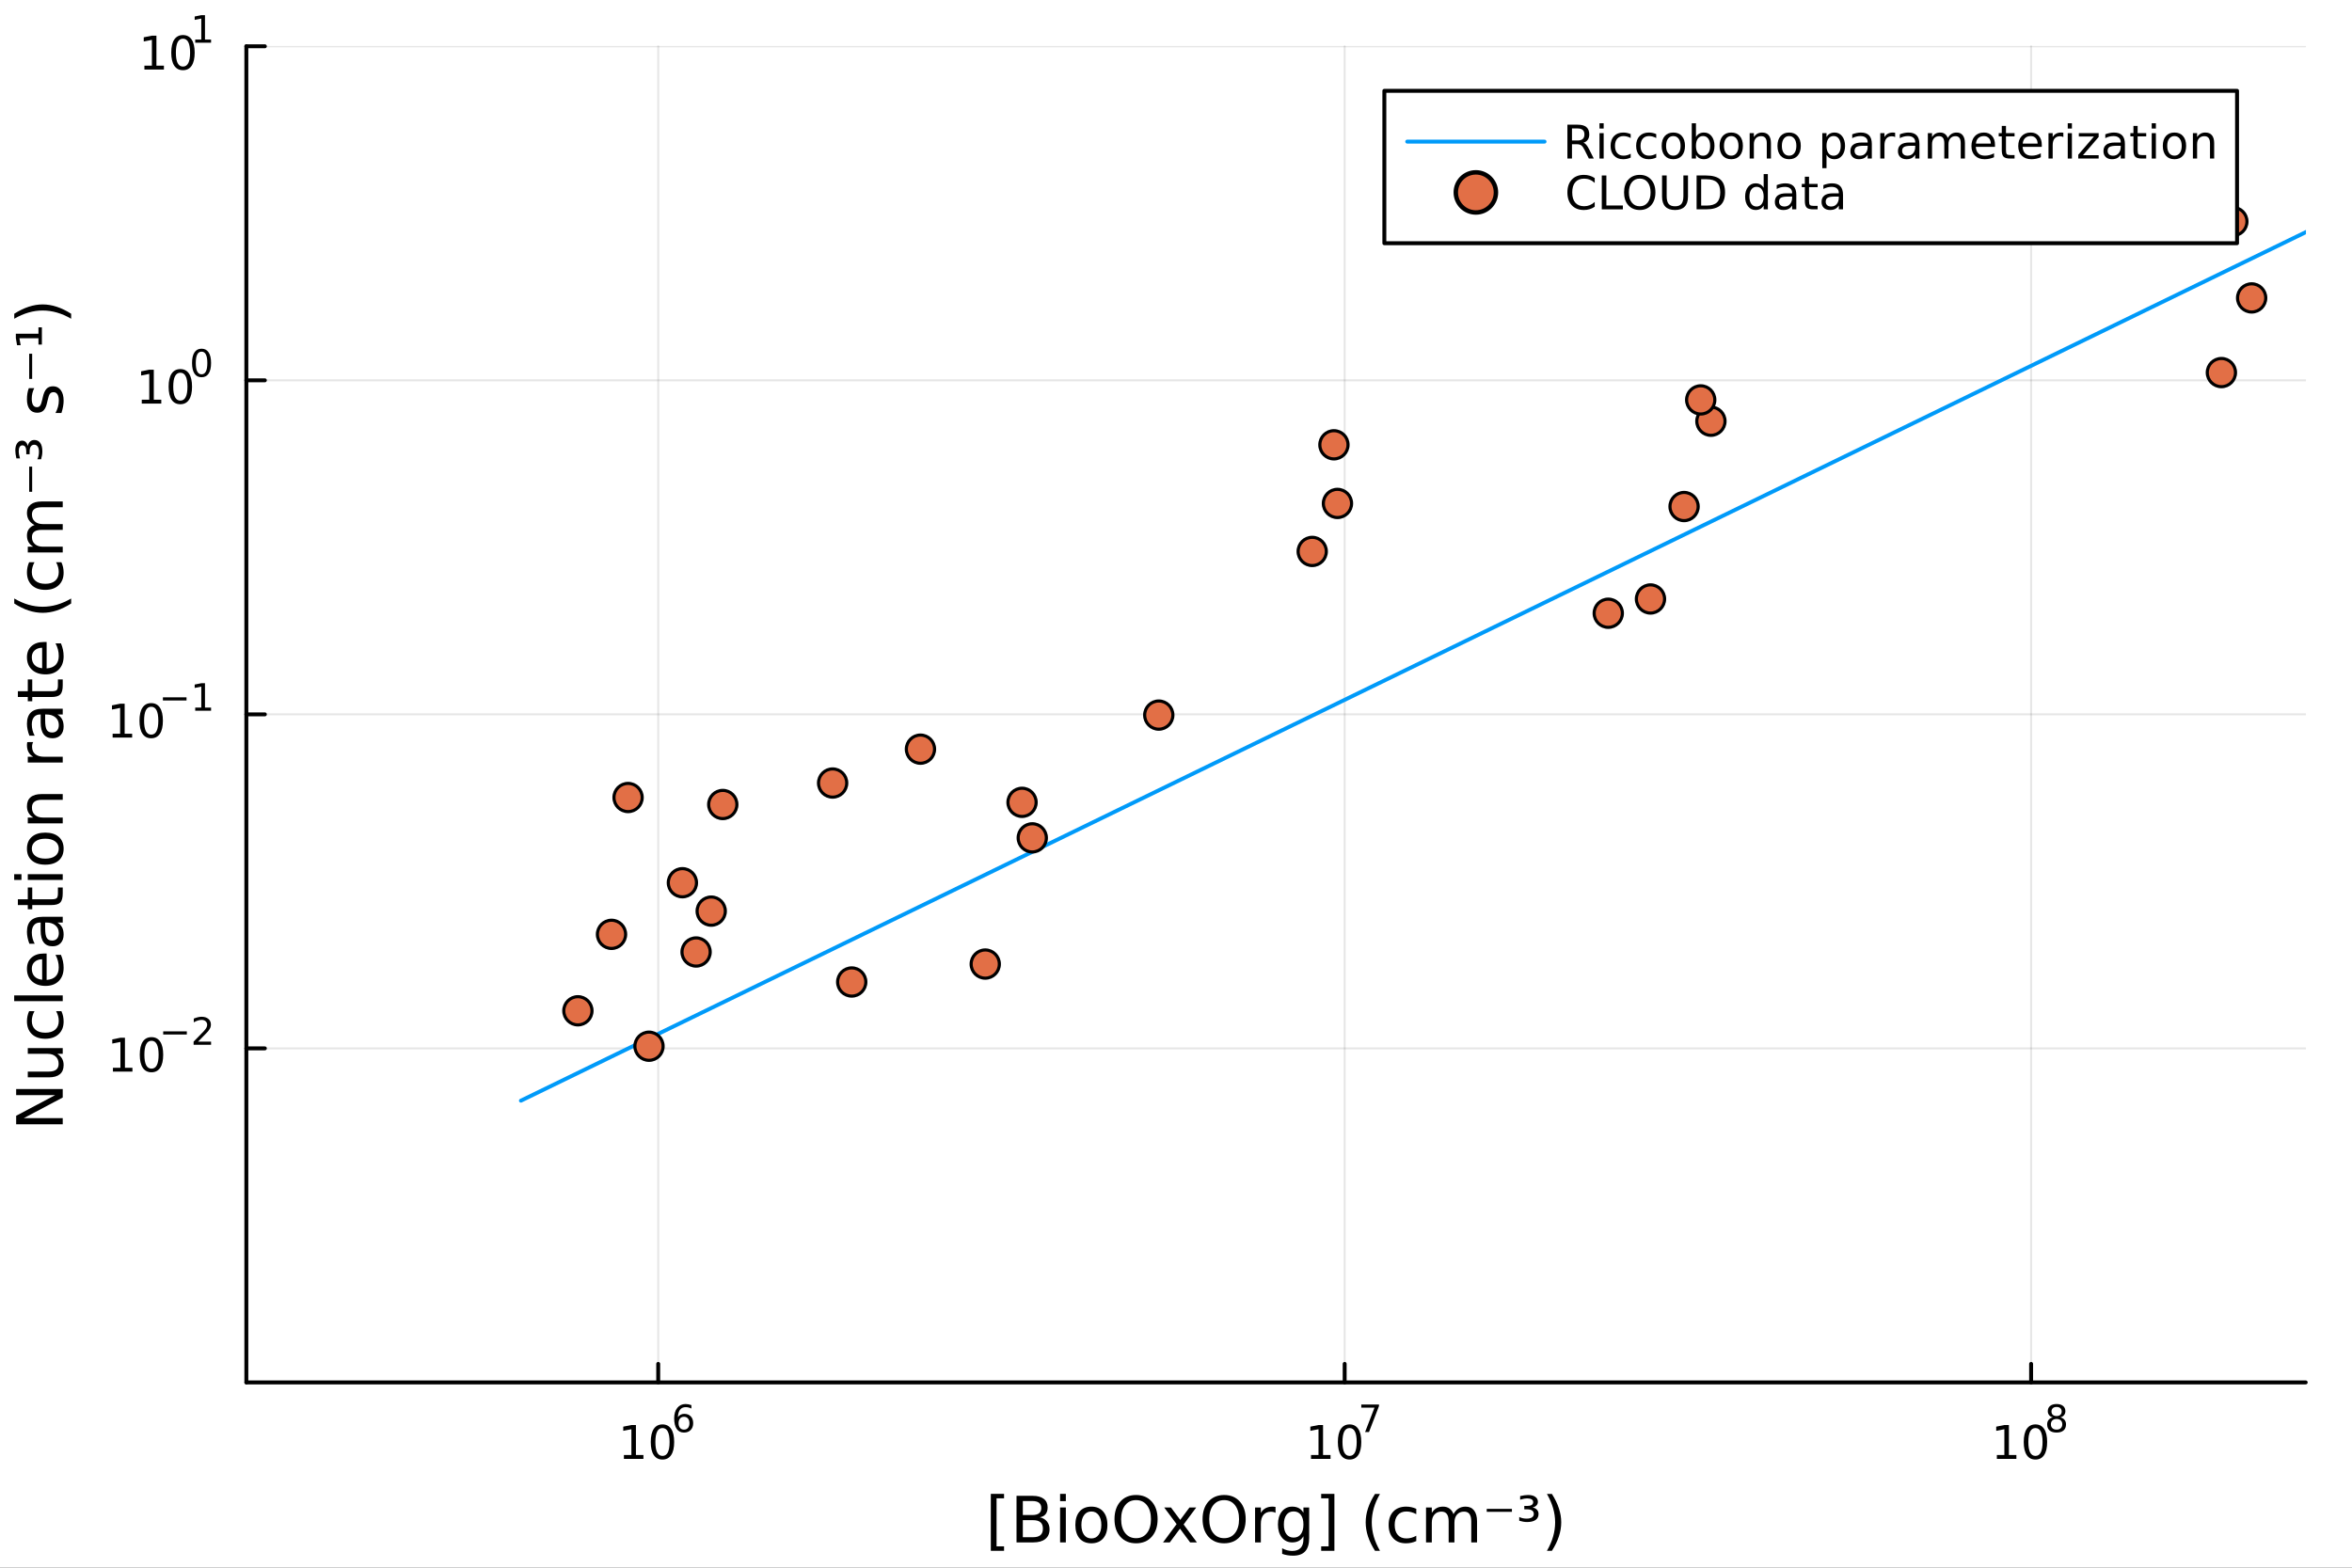 <?xml version="1.0" encoding="utf-8"?>
<svg xmlns="http://www.w3.org/2000/svg" xmlns:xlink="http://www.w3.org/1999/xlink" width="600" height="400" viewBox="0 0 2400 1600">
<rect x="0" y="0" width="2400" height="1600" fill="#333333" stroke="none"/>
<defs>
  <clipPath id="clip740">
    <rect x="0" y="0" width="2400" height="1600"/>
  </clipPath>
</defs>
<path clip-path="url(#clip740)" d="M0 1600 L2400 1600 L2400 0 L0 0  Z" fill="#ffffff" fill-rule="evenodd" fill-opacity="1"/>
<defs>
  <clipPath id="clip741">
    <rect x="480" y="0" width="1681" height="1600"/>
  </clipPath>
</defs>
<path clip-path="url(#clip740)" d="M251.372 1410.9 L2352.76 1410.9 L2352.76 47.244 L251.372 47.244  Z" fill="#ffffff" fill-rule="evenodd" fill-opacity="1"/>
<defs>
  <clipPath id="clip742">
    <rect x="251" y="47" width="2102" height="1365"/>
  </clipPath>
</defs>
<polyline clip-path="url(#clip742)" style="stroke:#000000; stroke-linecap:round; stroke-linejoin:round; stroke-width:2; stroke-opacity:0.1; fill:none" points="671.649,1410.9 671.649,47.244 "/>
<polyline clip-path="url(#clip742)" style="stroke:#000000; stroke-linecap:round; stroke-linejoin:round; stroke-width:2; stroke-opacity:0.1; fill:none" points="1372.11,1410.9 1372.11,47.244 "/>
<polyline clip-path="url(#clip742)" style="stroke:#000000; stroke-linecap:round; stroke-linejoin:round; stroke-width:2; stroke-opacity:0.1; fill:none" points="2072.57,1410.9 2072.57,47.244 "/>
<polyline clip-path="url(#clip742)" style="stroke:#000000; stroke-linecap:round; stroke-linejoin:round; stroke-width:2; stroke-opacity:0.1; fill:none" points="251.372,1069.98 2352.76,1069.98 "/>
<polyline clip-path="url(#clip742)" style="stroke:#000000; stroke-linecap:round; stroke-linejoin:round; stroke-width:2; stroke-opacity:0.1; fill:none" points="251.372,729.07 2352.76,729.07 "/>
<polyline clip-path="url(#clip742)" style="stroke:#000000; stroke-linecap:round; stroke-linejoin:round; stroke-width:2; stroke-opacity:0.1; fill:none" points="251.372,388.157 2352.76,388.157 "/>
<polyline clip-path="url(#clip742)" style="stroke:#000000; stroke-linecap:round; stroke-linejoin:round; stroke-width:2; stroke-opacity:0.1; fill:none" points="251.372,47.244 2352.76,47.244 "/>
<polyline clip-path="url(#clip740)" style="stroke:#000000; stroke-linecap:round; stroke-linejoin:round; stroke-width:4; stroke-opacity:1; fill:none" points="251.372,1410.9 2352.76,1410.9 "/>
<polyline clip-path="url(#clip740)" style="stroke:#000000; stroke-linecap:round; stroke-linejoin:round; stroke-width:4; stroke-opacity:1; fill:none" points="671.649,1410.9 671.649,1392 "/>
<polyline clip-path="url(#clip740)" style="stroke:#000000; stroke-linecap:round; stroke-linejoin:round; stroke-width:4; stroke-opacity:1; fill:none" points="1372.11,1410.9 1372.11,1392 "/>
<polyline clip-path="url(#clip740)" style="stroke:#000000; stroke-linecap:round; stroke-linejoin:round; stroke-width:4; stroke-opacity:1; fill:none" points="2072.57,1410.9 2072.57,1392 "/>
<path clip-path="url(#clip740)" d="M636.641 1485.02 L644.28 1485.02 L644.28 1458.66 L635.97 1460.32 L635.97 1456.06 L644.234 1454.4 L648.91 1454.4 L648.91 1485.02 L656.548 1485.02 L656.548 1488.96 L636.641 1488.96 L636.641 1485.02 Z" fill="#000000" fill-rule="nonzero" fill-opacity="1" /><path clip-path="url(#clip740)" d="M675.993 1457.48 Q672.382 1457.48 670.553 1461.04 Q668.747 1464.58 668.747 1471.71 Q668.747 1478.82 670.553 1482.38 Q672.382 1485.92 675.993 1485.92 Q679.627 1485.92 681.433 1482.38 Q683.261 1478.82 683.261 1471.71 Q683.261 1464.58 681.433 1461.04 Q679.627 1457.48 675.993 1457.48 M675.993 1453.77 Q681.803 1453.77 684.858 1458.38 Q687.937 1462.96 687.937 1471.71 Q687.937 1480.44 684.858 1485.04 Q681.803 1489.63 675.993 1489.63 Q670.183 1489.63 667.104 1485.04 Q664.048 1480.44 664.048 1471.71 Q664.048 1462.96 667.104 1458.38 Q670.183 1453.77 675.993 1453.77 Z" fill="#000000" fill-rule="nonzero" fill-opacity="1" /><path clip-path="url(#clip740)" d="M697.962 1445.99 Q695.404 1445.99 693.899 1447.74 Q692.413 1449.49 692.413 1452.54 Q692.413 1455.57 693.899 1457.33 Q695.404 1459.08 697.962 1459.08 Q700.52 1459.08 702.005 1457.33 Q703.51 1455.57 703.51 1452.54 Q703.51 1449.49 702.005 1447.74 Q700.52 1445.99 697.962 1445.99 M705.504 1434.09 L705.504 1437.55 Q704.074 1436.87 702.607 1436.51 Q701.159 1436.16 699.73 1436.16 Q695.968 1436.16 693.974 1438.69 Q692 1441.23 691.718 1446.37 Q692.827 1444.73 694.501 1443.87 Q696.175 1442.98 698.187 1442.98 Q702.419 1442.98 704.864 1445.56 Q707.328 1448.12 707.328 1452.54 Q707.328 1456.86 704.77 1459.48 Q702.212 1462.09 697.962 1462.09 Q693.091 1462.09 690.514 1458.37 Q687.937 1454.62 687.937 1447.53 Q687.937 1440.88 691.097 1436.93 Q694.257 1432.96 699.579 1432.96 Q701.009 1432.96 702.457 1433.24 Q703.924 1433.52 705.504 1434.09 Z" fill="#000000" fill-rule="nonzero" fill-opacity="1" /><path clip-path="url(#clip740)" d="M1337.77 1485.02 L1345.41 1485.02 L1345.41 1458.66 L1337.1 1460.32 L1337.1 1456.06 L1345.36 1454.4 L1350.04 1454.4 L1350.04 1485.02 L1357.68 1485.02 L1357.68 1488.96 L1337.77 1488.96 L1337.77 1485.02 Z" fill="#000000" fill-rule="nonzero" fill-opacity="1" /><path clip-path="url(#clip740)" d="M1377.12 1457.48 Q1373.51 1457.48 1371.68 1461.04 Q1369.88 1464.58 1369.88 1471.71 Q1369.88 1478.82 1371.68 1482.38 Q1373.51 1485.92 1377.12 1485.92 Q1380.76 1485.92 1382.56 1482.38 Q1384.39 1478.82 1384.39 1471.71 Q1384.39 1464.58 1382.56 1461.04 Q1380.76 1457.48 1377.12 1457.48 M1377.12 1453.77 Q1382.93 1453.77 1385.99 1458.38 Q1389.07 1462.96 1389.07 1471.71 Q1389.07 1480.44 1385.99 1485.04 Q1382.93 1489.63 1377.12 1489.63 Q1371.31 1489.63 1368.23 1485.04 Q1365.18 1480.44 1365.18 1471.71 Q1365.18 1462.96 1368.23 1458.38 Q1371.31 1453.77 1377.12 1453.77 Z" fill="#000000" fill-rule="nonzero" fill-opacity="1" /><path clip-path="url(#clip740)" d="M1389.07 1433.47 L1407.12 1433.47 L1407.12 1435.08 L1396.93 1461.55 L1392.96 1461.55 L1402.55 1436.66 L1389.07 1436.66 L1389.07 1433.47 Z" fill="#000000" fill-rule="nonzero" fill-opacity="1" /><path clip-path="url(#clip740)" d="M2037.63 1485.02 L2045.27 1485.02 L2045.27 1458.66 L2036.96 1460.32 L2036.96 1456.06 L2045.22 1454.4 L2049.9 1454.4 L2049.9 1485.02 L2057.54 1485.02 L2057.54 1488.96 L2037.63 1488.96 L2037.63 1485.02 Z" fill="#000000" fill-rule="nonzero" fill-opacity="1" /><path clip-path="url(#clip740)" d="M2076.98 1457.48 Q2073.37 1457.48 2071.54 1461.04 Q2069.74 1464.58 2069.74 1471.71 Q2069.74 1478.82 2071.54 1482.38 Q2073.37 1485.92 2076.98 1485.92 Q2080.62 1485.92 2082.42 1482.38 Q2084.25 1478.82 2084.25 1471.71 Q2084.25 1464.58 2082.42 1461.04 Q2080.62 1457.48 2076.98 1457.48 M2076.98 1453.77 Q2082.79 1453.77 2085.85 1458.38 Q2088.93 1462.96 2088.93 1471.71 Q2088.93 1480.44 2085.85 1485.04 Q2082.79 1489.63 2076.98 1489.63 Q2071.17 1489.63 2068.09 1485.04 Q2065.04 1480.44 2065.04 1471.71 Q2065.04 1462.96 2068.09 1458.38 Q2071.17 1453.77 2076.98 1453.77 Z" fill="#000000" fill-rule="nonzero" fill-opacity="1" /><path clip-path="url(#clip740)" d="M2098.56 1448.21 Q2095.85 1448.21 2094.29 1449.66 Q2092.74 1451.11 2092.74 1453.65 Q2092.74 1456.19 2094.29 1457.63 Q2095.85 1459.08 2098.56 1459.08 Q2101.26 1459.08 2102.82 1457.63 Q2104.39 1456.17 2104.39 1453.65 Q2104.39 1451.11 2102.82 1449.66 Q2101.28 1448.21 2098.56 1448.21 M2094.76 1446.59 Q2092.31 1445.99 2090.94 1444.32 Q2089.58 1442.64 2089.58 1440.24 Q2089.58 1436.87 2091.97 1434.91 Q2094.38 1432.96 2098.56 1432.96 Q2102.75 1432.96 2105.14 1434.91 Q2107.53 1436.87 2107.53 1440.24 Q2107.53 1442.64 2106.15 1444.32 Q2104.8 1445.99 2102.37 1446.59 Q2105.12 1447.23 2106.64 1449.1 Q2108.18 1450.96 2108.18 1453.65 Q2108.18 1457.73 2105.68 1459.91 Q2103.2 1462.09 2098.56 1462.09 Q2093.91 1462.09 2091.41 1459.91 Q2088.93 1457.73 2088.93 1453.65 Q2088.93 1450.96 2090.47 1449.1 Q2092.01 1447.23 2094.76 1446.59 M2093.36 1440.59 Q2093.36 1442.78 2094.72 1444 Q2096.09 1445.22 2098.56 1445.22 Q2101 1445.22 2102.37 1444 Q2103.76 1442.78 2103.76 1440.59 Q2103.76 1438.41 2102.37 1437.19 Q2101 1435.97 2098.56 1435.97 Q2096.09 1435.97 2094.72 1437.19 Q2093.36 1438.41 2093.36 1440.59 Z" fill="#000000" fill-rule="nonzero" fill-opacity="1" /><path clip-path="url(#clip740)" d="M1011.04 1524.66 L1024.54 1524.66 L1024.54 1529.21 L1016.9 1529.21 L1016.9 1578.23 L1024.54 1578.23 L1024.54 1582.78 L1011.04 1582.78 L1011.04 1524.66 Z" fill="#000000" fill-rule="nonzero" fill-opacity="1" /><path clip-path="url(#clip740)" d="M1043.7 1551.49 L1043.7 1568.9 L1054.01 1568.9 Q1059.2 1568.9 1061.68 1566.77 Q1064.19 1564.61 1064.19 1560.18 Q1064.19 1555.72 1061.68 1553.62 Q1059.2 1551.49 1054.01 1551.49 L1043.7 1551.49 M1043.7 1531.95 L1043.7 1546.27 L1053.21 1546.27 Q1057.92 1546.27 1060.21 1544.52 Q1062.54 1542.74 1062.54 1539.11 Q1062.54 1535.51 1060.21 1533.73 Q1057.92 1531.95 1053.21 1531.95 L1043.7 1531.95 M1037.27 1526.67 L1053.69 1526.67 Q1061.04 1526.67 1065.02 1529.72 Q1069 1532.78 1069 1538.41 Q1069 1542.77 1066.96 1545.35 Q1064.93 1547.93 1060.98 1548.56 Q1065.72 1549.58 1068.33 1552.83 Q1070.97 1556.04 1070.97 1560.88 Q1070.97 1567.25 1066.64 1570.72 Q1062.32 1574.19 1054.33 1574.19 L1037.27 1574.19 L1037.27 1526.67 Z" fill="#000000" fill-rule="nonzero" fill-opacity="1" /><path clip-path="url(#clip740)" d="M1081.73 1538.54 L1087.59 1538.54 L1087.59 1574.19 L1081.73 1574.19 L1081.73 1538.54 M1081.73 1524.66 L1087.59 1524.66 L1087.59 1532.08 L1081.73 1532.08 L1081.73 1524.66 Z" fill="#000000" fill-rule="nonzero" fill-opacity="1" /><path clip-path="url(#clip740)" d="M1113.66 1542.64 Q1108.94 1542.64 1106.21 1546.34 Q1103.47 1550 1103.47 1556.39 Q1103.47 1562.79 1106.18 1566.48 Q1108.91 1570.14 1113.66 1570.14 Q1118.33 1570.14 1121.07 1566.45 Q1123.81 1562.76 1123.81 1556.39 Q1123.81 1550.06 1121.07 1546.37 Q1118.33 1542.64 1113.66 1542.64 M1113.66 1537.68 Q1121.29 1537.68 1125.65 1542.64 Q1130.01 1547.61 1130.01 1556.39 Q1130.01 1565.15 1125.65 1570.14 Q1121.29 1575.11 1113.66 1575.11 Q1105.98 1575.11 1101.62 1570.14 Q1097.3 1565.15 1097.3 1556.39 Q1097.3 1547.61 1101.62 1542.64 Q1105.98 1537.68 1113.66 1537.68 Z" fill="#000000" fill-rule="nonzero" fill-opacity="1" /><path clip-path="url(#clip740)" d="M1159.27 1531.03 Q1152.26 1531.03 1148.13 1536.25 Q1144.02 1541.47 1144.02 1550.47 Q1144.02 1559.45 1148.13 1564.67 Q1152.26 1569.89 1159.27 1569.89 Q1166.27 1569.89 1170.34 1564.67 Q1174.45 1559.45 1174.45 1550.47 Q1174.45 1541.47 1170.34 1536.25 Q1166.27 1531.03 1159.27 1531.03 M1159.27 1525.81 Q1169.26 1525.81 1175.24 1532.52 Q1181.23 1539.21 1181.23 1550.47 Q1181.23 1561.71 1175.24 1568.42 Q1169.26 1575.11 1159.27 1575.11 Q1149.24 1575.11 1143.22 1568.42 Q1137.24 1561.74 1137.24 1550.47 Q1137.24 1539.21 1143.22 1532.52 Q1149.24 1525.81 1159.27 1525.81 Z" fill="#000000" fill-rule="nonzero" fill-opacity="1" /><path clip-path="url(#clip740)" d="M1220.66 1538.54 L1207.77 1555.88 L1221.33 1574.19 L1214.42 1574.19 L1204.05 1560.18 L1193.67 1574.19 L1186.77 1574.19 L1200.61 1555.53 L1187.94 1538.54 L1194.85 1538.54 L1204.3 1551.24 L1213.76 1538.54 L1220.66 1538.54 Z" fill="#000000" fill-rule="nonzero" fill-opacity="1" /><path clip-path="url(#clip740)" d="M1249.15 1531.03 Q1242.15 1531.03 1238.01 1536.25 Q1233.9 1541.47 1233.9 1550.47 Q1233.9 1559.45 1238.01 1564.67 Q1242.15 1569.89 1249.15 1569.89 Q1256.15 1569.89 1260.23 1564.67 Q1264.33 1559.45 1264.33 1550.47 Q1264.33 1541.47 1260.23 1536.25 Q1256.15 1531.03 1249.15 1531.03 M1249.15 1525.81 Q1259.14 1525.81 1265.13 1532.52 Q1271.11 1539.21 1271.11 1550.47 Q1271.11 1561.71 1265.13 1568.42 Q1259.14 1575.11 1249.15 1575.11 Q1239.12 1575.11 1233.11 1568.42 Q1227.12 1561.74 1227.12 1550.47 Q1227.12 1539.21 1233.11 1532.52 Q1239.12 1525.81 1249.15 1525.81 Z" fill="#000000" fill-rule="nonzero" fill-opacity="1" /><path clip-path="url(#clip740)" d="M1301.57 1544.01 Q1300.58 1543.44 1299.41 1543.18 Q1298.26 1542.9 1296.86 1542.9 Q1291.89 1542.9 1289.22 1546.14 Q1286.58 1549.36 1286.58 1555.41 L1286.58 1574.19 L1280.69 1574.19 L1280.69 1538.54 L1286.58 1538.54 L1286.58 1544.08 Q1288.43 1540.83 1291.39 1539.27 Q1294.35 1537.68 1298.58 1537.68 Q1299.18 1537.68 1299.92 1537.77 Q1300.65 1537.84 1301.54 1538 L1301.57 1544.01 Z" fill="#000000" fill-rule="nonzero" fill-opacity="1" /><path clip-path="url(#clip740)" d="M1330.03 1555.95 Q1330.03 1549.58 1327.38 1546.08 Q1324.77 1542.58 1320.03 1542.58 Q1315.32 1542.58 1312.68 1546.08 Q1310.07 1549.58 1310.07 1555.95 Q1310.07 1562.28 1312.68 1565.78 Q1315.32 1569.28 1320.03 1569.28 Q1324.77 1569.28 1327.38 1565.78 Q1330.03 1562.28 1330.03 1555.95 M1335.88 1569.76 Q1335.88 1578.86 1331.84 1583.29 Q1327.8 1587.74 1319.46 1587.74 Q1316.37 1587.74 1313.63 1587.27 Q1310.9 1586.82 1308.32 1585.87 L1308.32 1580.17 Q1310.9 1581.57 1313.41 1582.24 Q1315.93 1582.91 1318.54 1582.91 Q1324.3 1582.91 1327.16 1579.88 Q1330.03 1576.89 1330.03 1570.81 L1330.03 1567.92 Q1328.21 1571.07 1325.38 1572.63 Q1322.55 1574.19 1318.6 1574.19 Q1312.04 1574.19 1308.03 1569.19 Q1304.02 1564.19 1304.02 1555.95 Q1304.02 1547.67 1308.03 1542.68 Q1312.04 1537.68 1318.6 1537.68 Q1322.55 1537.68 1325.38 1539.24 Q1328.21 1540.8 1330.03 1543.95 L1330.03 1538.54 L1335.88 1538.54 L1335.88 1569.76 Z" fill="#000000" fill-rule="nonzero" fill-opacity="1" /><path clip-path="url(#clip740)" d="M1361.63 1524.66 L1361.63 1582.78 L1348.14 1582.78 L1348.14 1578.23 L1355.74 1578.23 L1355.74 1529.21 L1348.14 1529.21 L1348.14 1524.66 L1361.63 1524.66 Z" fill="#000000" fill-rule="nonzero" fill-opacity="1" /><path clip-path="url(#clip740)" d="M1408.16 1524.72 Q1403.9 1532.04 1401.83 1539.21 Q1399.76 1546.37 1399.76 1553.72 Q1399.76 1561.07 1401.83 1568.3 Q1403.93 1575.49 1408.16 1582.78 L1403.07 1582.78 Q1398.3 1575.3 1395.91 1568.07 Q1393.56 1560.85 1393.56 1553.72 Q1393.56 1546.62 1395.91 1539.43 Q1398.27 1532.24 1403.07 1524.72 L1408.16 1524.72 Z" fill="#000000" fill-rule="nonzero" fill-opacity="1" /><path clip-path="url(#clip740)" d="M1445.18 1539.91 L1445.18 1545.38 Q1442.7 1544.01 1440.18 1543.34 Q1437.7 1542.64 1435.16 1542.64 Q1429.46 1542.64 1426.31 1546.27 Q1423.16 1549.87 1423.16 1556.39 Q1423.16 1562.92 1426.31 1566.55 Q1429.46 1570.14 1435.16 1570.14 Q1437.7 1570.14 1440.18 1569.47 Q1442.7 1568.77 1445.18 1567.41 L1445.18 1572.82 Q1442.73 1573.96 1440.09 1574.54 Q1437.48 1575.11 1434.52 1575.11 Q1426.47 1575.11 1421.72 1570.05 Q1416.98 1564.99 1416.98 1556.39 Q1416.98 1547.67 1421.76 1542.68 Q1426.56 1537.68 1434.9 1537.68 Q1437.61 1537.68 1440.18 1538.25 Q1442.76 1538.79 1445.18 1539.91 Z" fill="#000000" fill-rule="nonzero" fill-opacity="1" /><path clip-path="url(#clip740)" d="M1483.12 1545.38 Q1485.32 1541.43 1488.37 1539.56 Q1491.43 1537.68 1495.57 1537.68 Q1501.14 1537.68 1504.16 1541.59 Q1507.18 1545.48 1507.18 1552.67 L1507.18 1574.19 L1501.29 1574.19 L1501.29 1552.86 Q1501.29 1547.74 1499.48 1545.25 Q1497.67 1542.77 1493.94 1542.77 Q1489.39 1542.77 1486.75 1545.79 Q1484.11 1548.82 1484.11 1554.04 L1484.11 1574.19 L1478.22 1574.19 L1478.22 1552.86 Q1478.22 1547.7 1476.4 1545.25 Q1474.59 1542.77 1470.8 1542.77 Q1466.32 1542.77 1463.67 1545.83 Q1461.03 1548.85 1461.03 1554.04 L1461.03 1574.19 L1455.14 1574.19 L1455.14 1538.54 L1461.03 1538.54 L1461.03 1544.08 Q1463.04 1540.8 1465.84 1539.24 Q1468.64 1537.68 1472.49 1537.68 Q1476.37 1537.68 1479.08 1539.65 Q1481.82 1541.62 1483.12 1545.38 Z" fill="#000000" fill-rule="nonzero" fill-opacity="1" /><path clip-path="url(#clip740)" d="M1517.08 1539.97 L1542.77 1539.97 L1542.77 1542.99 L1517.08 1542.99 L1517.08 1539.97 Z" fill="#000000" fill-rule="nonzero" fill-opacity="1" /><path clip-path="url(#clip740)" d="M1563.81 1538.54 Q1566.73 1539.11 1568.33 1540.86 Q1569.95 1542.58 1569.95 1545.19 Q1569.95 1549.14 1566.93 1551.27 Q1563.9 1553.4 1558.27 1553.4 Q1556.45 1553.4 1554.45 1553.08 Q1552.48 1552.73 1550.25 1552.1 L1550.25 1548.25 Q1551.9 1549.1 1553.78 1549.52 Q1555.69 1549.93 1557.82 1549.93 Q1561.29 1549.93 1563.2 1548.69 Q1565.11 1547.42 1565.11 1545.19 Q1565.11 1542.83 1563.33 1541.62 Q1561.58 1540.42 1558.14 1540.42 L1555.4 1540.42 L1555.4 1536.98 L1558.4 1536.98 Q1561.39 1536.98 1562.91 1535.99 Q1564.47 1534.97 1564.47 1533.06 Q1564.47 1531.22 1562.88 1530.26 Q1561.29 1529.28 1558.27 1529.28 Q1556.99 1529.28 1555.37 1529.56 Q1553.75 1529.85 1551.17 1530.58 L1551.17 1526.92 Q1553.49 1526.38 1555.53 1526.09 Q1557.57 1525.81 1559.32 1525.81 Q1563.9 1525.81 1566.58 1527.68 Q1569.28 1529.56 1569.28 1532.71 Q1569.28 1534.91 1567.85 1536.44 Q1566.42 1537.96 1563.81 1538.54 Z" fill="#000000" fill-rule="nonzero" fill-opacity="1" /><path clip-path="url(#clip740)" d="M1578.48 1524.72 L1583.57 1524.72 Q1588.35 1532.24 1590.7 1539.43 Q1593.09 1546.62 1593.09 1553.72 Q1593.09 1560.85 1590.7 1568.07 Q1588.35 1575.3 1583.57 1582.78 L1578.48 1582.78 Q1582.71 1575.49 1584.78 1568.3 Q1586.88 1561.07 1586.88 1553.72 Q1586.88 1546.37 1584.78 1539.21 Q1582.71 1532.04 1578.48 1524.72 Z" fill="#000000" fill-rule="nonzero" fill-opacity="1" /><polyline clip-path="url(#clip740)" style="stroke:#000000; stroke-linecap:round; stroke-linejoin:round; stroke-width:4; stroke-opacity:1; fill:none" points="251.372,1410.9 251.372,47.244 "/>
<polyline clip-path="url(#clip740)" style="stroke:#000000; stroke-linecap:round; stroke-linejoin:round; stroke-width:4; stroke-opacity:1; fill:none" points="251.372,1069.98 270.27,1069.98 "/>
<polyline clip-path="url(#clip740)" style="stroke:#000000; stroke-linecap:round; stroke-linejoin:round; stroke-width:4; stroke-opacity:1; fill:none" points="251.372,729.07 270.27,729.07 "/>
<polyline clip-path="url(#clip740)" style="stroke:#000000; stroke-linecap:round; stroke-linejoin:round; stroke-width:4; stroke-opacity:1; fill:none" points="251.372,388.157 270.27,388.157 "/>
<polyline clip-path="url(#clip740)" style="stroke:#000000; stroke-linecap:round; stroke-linejoin:round; stroke-width:4; stroke-opacity:1; fill:none" points="251.372,47.244 270.27,47.244 "/>
<path clip-path="url(#clip740)" d="M115.232 1089.78 L122.871 1089.78 L122.871 1063.41 L114.561 1065.08 L114.561 1060.82 L122.825 1059.15 L127.501 1059.15 L127.501 1089.78 L135.14 1089.78 L135.14 1093.71 L115.232 1093.71 L115.232 1089.78 Z" fill="#000000" fill-rule="nonzero" fill-opacity="1" /><path clip-path="url(#clip740)" d="M154.584 1062.23 Q150.973 1062.23 149.144 1065.79 Q147.339 1069.34 147.339 1076.47 Q147.339 1083.57 149.144 1087.14 Q150.973 1090.68 154.584 1090.68 Q158.218 1090.68 160.024 1087.14 Q161.852 1083.57 161.852 1076.47 Q161.852 1069.34 160.024 1065.79 Q158.218 1062.23 154.584 1062.23 M154.584 1058.53 Q160.394 1058.53 163.45 1063.13 Q166.528 1067.72 166.528 1076.47 Q166.528 1085.19 163.45 1089.8 Q160.394 1094.38 154.584 1094.38 Q148.774 1094.38 145.695 1089.8 Q142.64 1085.19 142.64 1076.47 Q142.64 1067.72 145.695 1063.13 Q148.774 1058.53 154.584 1058.53 Z" fill="#000000" fill-rule="nonzero" fill-opacity="1" /><path clip-path="url(#clip740)" d="M166.528 1052.63 L190.64 1052.63 L190.64 1055.82 L166.528 1055.82 L166.528 1052.63 Z" fill="#000000" fill-rule="nonzero" fill-opacity="1" /><path clip-path="url(#clip740)" d="M202.113 1063.1 L215.372 1063.1 L215.372 1066.3 L197.542 1066.3 L197.542 1063.1 Q199.705 1060.87 203.429 1057.1 Q207.172 1053.32 208.131 1052.23 Q209.956 1050.18 210.67 1048.77 Q211.404 1047.34 211.404 1045.97 Q211.404 1043.73 209.824 1042.32 Q208.263 1040.91 205.743 1040.91 Q203.956 1040.91 201.962 1041.53 Q199.987 1042.15 197.73 1043.41 L197.73 1039.57 Q200.025 1038.65 202.019 1038.18 Q204.012 1037.71 205.667 1037.71 Q210.031 1037.71 212.626 1039.89 Q215.222 1042.08 215.222 1045.73 Q215.222 1047.46 214.563 1049.02 Q213.924 1050.56 212.212 1052.67 Q211.742 1053.21 209.222 1055.82 Q206.702 1058.42 202.113 1063.1 Z" fill="#000000" fill-rule="nonzero" fill-opacity="1" /><path clip-path="url(#clip740)" d="M114.931 748.863 L122.57 748.863 L122.57 722.497 L114.26 724.164 L114.26 719.905 L122.524 718.238 L127.2 718.238 L127.2 748.863 L134.839 748.863 L134.839 752.798 L114.931 752.798 L114.931 748.863 Z" fill="#000000" fill-rule="nonzero" fill-opacity="1" /><path clip-path="url(#clip740)" d="M154.283 721.317 Q150.672 721.317 148.843 724.881 Q147.038 728.423 147.038 735.553 Q147.038 742.659 148.843 746.224 Q150.672 749.766 154.283 749.766 Q157.917 749.766 159.723 746.224 Q161.552 742.659 161.552 735.553 Q161.552 728.423 159.723 724.881 Q157.917 721.317 154.283 721.317 M154.283 717.613 Q160.093 717.613 163.149 722.219 Q166.227 726.803 166.227 735.553 Q166.227 744.279 163.149 748.886 Q160.093 753.469 154.283 753.469 Q148.473 753.469 145.394 748.886 Q142.339 744.279 142.339 735.553 Q142.339 726.803 145.394 722.219 Q148.473 717.613 154.283 717.613 Z" fill="#000000" fill-rule="nonzero" fill-opacity="1" /><path clip-path="url(#clip740)" d="M166.227 711.714 L190.339 711.714 L190.339 714.912 L166.227 714.912 L166.227 711.714 Z" fill="#000000" fill-rule="nonzero" fill-opacity="1" /><path clip-path="url(#clip740)" d="M199.197 722.19 L205.404 722.19 L205.404 700.768 L198.652 702.122 L198.652 698.662 L205.366 697.308 L209.166 697.308 L209.166 722.19 L215.372 722.19 L215.372 725.388 L199.197 725.388 L199.197 722.19 Z" fill="#000000" fill-rule="nonzero" fill-opacity="1" /><path clip-path="url(#clip740)" d="M144.667 407.95 L152.305 407.95 L152.305 381.584 L143.995 383.251 L143.995 378.991 L152.259 377.325 L156.935 377.325 L156.935 407.95 L164.574 407.95 L164.574 411.885 L144.667 411.885 L144.667 407.95 Z" fill="#000000" fill-rule="nonzero" fill-opacity="1" /><path clip-path="url(#clip740)" d="M184.018 380.404 Q180.407 380.404 178.578 383.968 Q176.773 387.51 176.773 394.64 Q176.773 401.746 178.578 405.311 Q180.407 408.852 184.018 408.852 Q187.652 408.852 189.458 405.311 Q191.287 401.746 191.287 394.64 Q191.287 387.51 189.458 383.968 Q187.652 380.404 184.018 380.404 M184.018 376.7 Q189.828 376.7 192.884 381.306 Q195.963 385.89 195.963 394.64 Q195.963 403.366 192.884 407.973 Q189.828 412.556 184.018 412.556 Q178.208 412.556 175.129 407.973 Q172.074 403.366 172.074 394.64 Q172.074 385.89 175.129 381.306 Q178.208 376.7 184.018 376.7 Z" fill="#000000" fill-rule="nonzero" fill-opacity="1" /><path clip-path="url(#clip740)" d="M205.667 358.896 Q202.733 358.896 201.248 361.792 Q199.781 364.67 199.781 370.463 Q199.781 376.237 201.248 379.133 Q202.733 382.011 205.667 382.011 Q208.62 382.011 210.087 379.133 Q211.573 376.237 211.573 370.463 Q211.573 364.67 210.087 361.792 Q208.62 358.896 205.667 358.896 M205.667 355.887 Q210.388 355.887 212.871 359.629 Q215.372 363.353 215.372 370.463 Q215.372 377.553 212.871 381.296 Q210.388 385.02 205.667 385.02 Q200.947 385.02 198.445 381.296 Q195.963 377.553 195.963 370.463 Q195.963 363.353 198.445 359.629 Q200.947 355.887 205.667 355.887 Z" fill="#000000" fill-rule="nonzero" fill-opacity="1" /><path clip-path="url(#clip740)" d="M147.356 67.037 L154.995 67.037 L154.995 40.671 L146.685 42.338 L146.685 38.078 L154.949 36.412 L159.624 36.412 L159.624 67.037 L167.263 67.037 L167.263 70.972 L147.356 70.972 L147.356 67.037 Z" fill="#000000" fill-rule="nonzero" fill-opacity="1" /><path clip-path="url(#clip740)" d="M186.708 39.49 Q183.097 39.49 181.268 43.055 Q179.462 46.597 179.462 53.726 Q179.462 60.833 181.268 64.398 Q183.097 67.939 186.708 67.939 Q190.342 67.939 192.147 64.398 Q193.976 60.833 193.976 53.726 Q193.976 46.597 192.147 43.055 Q190.342 39.49 186.708 39.49 M186.708 35.787 Q192.518 35.787 195.573 40.393 Q198.652 44.977 198.652 53.726 Q198.652 62.453 195.573 67.06 Q192.518 71.643 186.708 71.643 Q180.898 71.643 177.819 67.06 Q174.763 62.453 174.763 53.726 Q174.763 44.977 177.819 40.393 Q180.898 35.787 186.708 35.787 Z" fill="#000000" fill-rule="nonzero" fill-opacity="1" /><path clip-path="url(#clip740)" d="M199.197 40.364 L205.404 40.364 L205.404 18.942 L198.652 20.296 L198.652 16.835 L205.366 15.481 L209.166 15.481 L209.166 40.364 L215.372 40.364 L215.372 43.561 L199.197 43.561 L199.197 40.364 Z" fill="#000000" fill-rule="nonzero" fill-opacity="1" /><path clip-path="url(#clip740)" d="M16.484 1147.44 L16.484 1138.78 L56.238 1117.71 L16.484 1117.71 L16.484 1111.47 L64.004 1111.47 L64.004 1120.13 L24.25 1141.2 L64.004 1141.2 L64.004 1147.44 L16.484 1147.44 Z" fill="#000000" fill-rule="nonzero" fill-opacity="1" /><path clip-path="url(#clip740)" d="M49.936 1099.54 L28.356 1099.54 L28.356 1093.68 L49.713 1093.68 Q54.774 1093.68 57.32 1091.71 Q59.835 1089.74 59.835 1085.79 Q59.835 1081.05 56.811 1078.31 Q53.787 1075.54 48.567 1075.54 L28.356 1075.54 L28.356 1069.68 L64.004 1069.68 L64.004 1075.54 L58.53 1075.54 Q61.776 1077.67 63.368 1080.51 Q64.927 1083.31 64.927 1087.03 Q64.927 1093.17 61.108 1096.36 Q57.288 1099.54 49.936 1099.54 M27.497 1084.8 L27.497 1084.8 Z" fill="#000000" fill-rule="nonzero" fill-opacity="1" /><path clip-path="url(#clip740)" d="M29.725 1031.97 L35.199 1031.97 Q33.831 1034.45 33.162 1036.96 Q32.462 1039.45 32.462 1041.99 Q32.462 1047.69 36.09 1050.84 Q39.687 1053.99 46.212 1053.99 Q52.737 1053.99 56.365 1050.84 Q59.962 1047.69 59.962 1041.99 Q59.962 1039.45 59.294 1036.96 Q58.593 1034.45 57.225 1031.97 L62.636 1031.97 Q63.781 1034.42 64.354 1037.06 Q64.927 1039.67 64.927 1042.63 Q64.927 1050.68 59.866 1055.42 Q54.806 1060.17 46.212 1060.17 Q37.491 1060.17 32.494 1055.39 Q27.497 1050.59 27.497 1042.25 Q27.497 1039.54 28.07 1036.96 Q28.611 1034.39 29.725 1031.97 Z" fill="#000000" fill-rule="nonzero" fill-opacity="1" /><path clip-path="url(#clip740)" d="M14.479 1021.78 L14.479 1015.93 L64.004 1015.93 L64.004 1021.78 L14.479 1021.78 Z" fill="#000000" fill-rule="nonzero" fill-opacity="1" /><path clip-path="url(#clip740)" d="M44.716 973.179 L47.581 973.179 L47.581 1000.11 Q53.628 999.724 56.811 996.478 Q59.962 993.199 59.962 987.375 Q59.962 984.001 59.134 980.85 Q58.307 977.667 56.652 974.548 L62.19 974.548 Q63.527 977.699 64.227 981.009 Q64.927 984.319 64.927 987.725 Q64.927 996.255 59.962 1001.25 Q54.997 1006.22 46.53 1006.22 Q37.777 1006.22 32.653 1001.51 Q27.497 996.764 27.497 988.743 Q27.497 981.55 32.144 977.381 Q36.759 973.179 44.716 973.179 M42.997 979.036 Q38.191 979.099 35.327 981.741 Q32.462 984.351 32.462 988.68 Q32.462 993.581 35.231 996.541 Q38 999.47 43.029 999.915 L42.997 979.036 Z" fill="#000000" fill-rule="nonzero" fill-opacity="1" /><path clip-path="url(#clip740)" d="M46.085 947.366 Q46.085 954.464 47.708 957.201 Q49.331 959.939 53.246 959.939 Q56.365 959.939 58.211 957.902 Q60.026 955.833 60.026 952.3 Q60.026 947.43 56.588 944.502 Q53.119 941.542 47.39 941.542 L46.085 941.542 L46.085 947.366 M43.666 935.685 L64.004 935.685 L64.004 941.542 L58.593 941.542 Q61.84 943.547 63.399 946.539 Q64.927 949.531 64.927 953.859 Q64.927 959.334 61.872 962.58 Q58.784 965.795 53.628 965.795 Q47.612 965.795 44.557 961.785 Q41.501 957.742 41.501 949.754 L41.501 941.542 L40.928 941.542 Q36.886 941.542 34.69 944.215 Q32.462 946.857 32.462 951.663 Q32.462 954.719 33.194 957.615 Q33.926 960.512 35.39 963.185 L29.98 963.185 Q28.738 959.97 28.133 956.947 Q27.497 953.923 27.497 951.058 Q27.497 943.324 31.507 939.505 Q35.518 935.685 43.666 935.685 Z" fill="#000000" fill-rule="nonzero" fill-opacity="1" /><path clip-path="url(#clip740)" d="M18.235 917.829 L28.356 917.829 L28.356 905.766 L32.908 905.766 L32.908 917.829 L52.259 917.829 Q56.62 917.829 57.861 916.652 Q59.103 915.442 59.103 911.782 L59.103 905.766 L64.004 905.766 L64.004 911.782 Q64.004 918.562 61.49 921.14 Q58.943 923.718 52.259 923.718 L32.908 923.718 L32.908 928.015 L28.356 928.015 L28.356 923.718 L18.235 923.718 L18.235 917.829 Z" fill="#000000" fill-rule="nonzero" fill-opacity="1" /><path clip-path="url(#clip740)" d="M28.356 898.064 L28.356 892.208 L64.004 892.208 L64.004 898.064 L28.356 898.064 M14.479 898.064 L14.479 892.208 L21.895 892.208 L21.895 898.064 L14.479 898.064 Z" fill="#000000" fill-rule="nonzero" fill-opacity="1" /><path clip-path="url(#clip740)" d="M32.462 866.14 Q32.462 870.851 36.154 873.588 Q39.815 876.325 46.212 876.325 Q52.609 876.325 56.302 873.62 Q59.962 870.882 59.962 866.14 Q59.962 861.461 56.27 858.724 Q52.578 855.987 46.212 855.987 Q39.878 855.987 36.186 858.724 Q32.462 861.461 32.462 866.14 M27.497 866.14 Q27.497 858.501 32.462 854.141 Q37.427 849.78 46.212 849.78 Q54.965 849.78 59.962 854.141 Q64.927 858.501 64.927 866.14 Q64.927 873.811 59.962 878.171 Q54.965 882.5 46.212 882.5 Q37.427 882.5 32.462 878.171 Q27.497 873.811 27.497 866.14 Z" fill="#000000" fill-rule="nonzero" fill-opacity="1" /><path clip-path="url(#clip740)" d="M42.488 810.44 L64.004 810.44 L64.004 816.296 L42.679 816.296 Q37.618 816.296 35.104 818.27 Q32.589 820.243 32.589 824.19 Q32.589 828.932 35.613 831.67 Q38.637 834.407 43.857 834.407 L64.004 834.407 L64.004 840.295 L28.356 840.295 L28.356 834.407 L33.894 834.407 Q30.68 832.306 29.088 829.473 Q27.497 826.609 27.497 822.885 Q27.497 816.742 31.316 813.591 Q35.104 810.44 42.488 810.44 Z" fill="#000000" fill-rule="nonzero" fill-opacity="1" /><path clip-path="url(#clip740)" d="M33.831 757.382 Q33.258 758.369 33.003 759.546 Q32.717 760.692 32.717 762.092 Q32.717 767.058 35.963 769.731 Q39.178 772.373 45.225 772.373 L64.004 772.373 L64.004 778.261 L28.356 778.261 L28.356 772.373 L33.894 772.373 Q30.648 770.527 29.088 767.567 Q27.497 764.607 27.497 760.374 Q27.497 759.769 27.592 759.037 Q27.656 758.305 27.815 757.414 L33.831 757.382 Z" fill="#000000" fill-rule="nonzero" fill-opacity="1" /><path clip-path="url(#clip740)" d="M46.085 735.038 Q46.085 742.136 47.708 744.873 Q49.331 747.61 53.246 747.61 Q56.365 747.61 58.211 745.573 Q60.026 743.505 60.026 739.972 Q60.026 735.102 56.588 732.174 Q53.119 729.214 47.39 729.214 L46.085 729.214 L46.085 735.038 M43.666 723.357 L64.004 723.357 L64.004 729.214 L58.593 729.214 Q61.84 731.219 63.399 734.211 Q64.927 737.203 64.927 741.531 Q64.927 747.006 61.872 750.252 Q58.784 753.467 53.628 753.467 Q47.612 753.467 44.557 749.457 Q41.501 745.414 41.501 737.425 L41.501 729.214 L40.928 729.214 Q36.886 729.214 34.69 731.887 Q32.462 734.529 32.462 739.335 Q32.462 742.391 33.194 745.287 Q33.926 748.183 35.39 750.857 L29.98 750.857 Q28.738 747.642 28.133 744.619 Q27.497 741.595 27.497 738.73 Q27.497 730.996 31.507 727.177 Q35.518 723.357 43.666 723.357 Z" fill="#000000" fill-rule="nonzero" fill-opacity="1" /><path clip-path="url(#clip740)" d="M18.235 705.501 L28.356 705.501 L28.356 693.438 L32.908 693.438 L32.908 705.501 L52.259 705.501 Q56.62 705.501 57.861 704.324 Q59.103 703.114 59.103 699.454 L59.103 693.438 L64.004 693.438 L64.004 699.454 Q64.004 706.233 61.49 708.812 Q58.943 711.39 52.259 711.39 L32.908 711.39 L32.908 715.686 L28.356 715.686 L28.356 711.39 L18.235 711.39 L18.235 705.501 Z" fill="#000000" fill-rule="nonzero" fill-opacity="1" /><path clip-path="url(#clip740)" d="M44.716 655.244 L47.581 655.244 L47.581 682.171 Q53.628 681.789 56.811 678.543 Q59.962 675.264 59.962 669.44 Q59.962 666.066 59.134 662.915 Q58.307 659.732 56.652 656.613 L62.19 656.613 Q63.527 659.764 64.227 663.074 Q64.927 666.384 64.927 669.79 Q64.927 678.32 59.962 683.317 Q54.997 688.282 46.53 688.282 Q37.777 688.282 32.653 683.571 Q27.497 678.829 27.497 670.808 Q27.497 663.615 32.144 659.445 Q36.759 655.244 44.716 655.244 M42.997 661.101 Q38.191 661.164 35.327 663.806 Q32.462 666.416 32.462 670.745 Q32.462 675.646 35.231 678.606 Q38 681.534 43.029 681.98 L42.997 661.101 Z" fill="#000000" fill-rule="nonzero" fill-opacity="1" /><path clip-path="url(#clip740)" d="M14.543 610.843 Q21.863 615.108 29.025 617.177 Q36.186 619.246 43.538 619.246 Q50.891 619.246 58.116 617.177 Q65.309 615.076 72.598 610.843 L72.598 615.936 Q65.118 620.71 57.893 623.097 Q50.668 625.453 43.538 625.453 Q36.441 625.453 29.247 623.097 Q22.054 620.742 14.543 615.936 L14.543 610.843 Z" fill="#000000" fill-rule="nonzero" fill-opacity="1" /><path clip-path="url(#clip740)" d="M29.725 573.827 L35.199 573.827 Q33.831 576.309 33.162 578.824 Q32.462 581.306 32.462 583.853 Q32.462 589.55 36.09 592.701 Q39.687 595.852 46.212 595.852 Q52.737 595.852 56.365 592.701 Q59.962 589.55 59.962 583.853 Q59.962 581.306 59.294 578.824 Q58.593 576.309 57.225 573.827 L62.636 573.827 Q63.781 576.277 64.354 578.919 Q64.927 581.529 64.927 584.489 Q64.927 592.542 59.866 597.284 Q54.806 602.027 46.212 602.027 Q37.491 602.027 32.494 597.252 Q27.497 592.446 27.497 584.107 Q27.497 581.402 28.07 578.824 Q28.611 576.246 29.725 573.827 Z" fill="#000000" fill-rule="nonzero" fill-opacity="1" /><path clip-path="url(#clip740)" d="M35.199 535.887 Q31.253 533.691 29.375 530.635 Q27.497 527.58 27.497 523.442 Q27.497 517.872 31.412 514.848 Q35.295 511.825 42.488 511.825 L64.004 511.825 L64.004 517.713 L42.679 517.713 Q37.555 517.713 35.072 519.527 Q32.589 521.341 32.589 525.065 Q32.589 529.617 35.613 532.259 Q38.637 534.9 43.857 534.9 L64.004 534.9 L64.004 540.789 L42.679 540.789 Q37.523 540.789 35.072 542.603 Q32.589 544.417 32.589 548.205 Q32.589 552.693 35.645 555.334 Q38.669 557.976 43.857 557.976 L64.004 557.976 L64.004 563.864 L28.356 563.864 L28.356 557.976 L33.894 557.976 Q30.616 555.971 29.056 553.17 Q27.497 550.369 27.497 546.518 Q27.497 542.635 29.47 539.929 Q31.444 537.192 35.199 535.887 Z" fill="#000000" fill-rule="nonzero" fill-opacity="1" /><path clip-path="url(#clip740)" d="M29.788 501.926 L29.788 476.24 L32.812 476.24 L32.812 501.926 L29.788 501.926 Z" fill="#000000" fill-rule="nonzero" fill-opacity="1" /><path clip-path="url(#clip740)" d="M28.356 455.202 Q28.929 452.274 30.68 450.682 Q32.398 449.059 35.008 449.059 Q38.955 449.059 41.088 452.083 Q43.22 455.106 43.22 460.74 Q43.22 462.554 42.902 464.559 Q42.552 466.533 41.915 468.761 L38.064 468.761 Q38.923 467.106 39.337 465.228 Q39.751 463.318 39.751 461.186 Q39.751 457.716 38.51 455.806 Q37.236 453.897 35.008 453.897 Q32.653 453.897 31.444 455.679 Q30.234 457.43 30.234 460.867 L30.234 463.604 L26.797 463.604 L26.797 460.613 Q26.797 457.621 25.81 456.093 Q24.791 454.533 22.882 454.533 Q21.036 454.533 20.081 456.125 Q19.094 457.716 19.094 460.74 Q19.094 462.013 19.381 463.636 Q19.667 465.26 20.399 467.838 L16.739 467.838 Q16.198 465.514 15.911 463.477 Q15.625 461.44 15.625 459.69 Q15.625 455.106 17.503 452.433 Q19.381 449.727 22.532 449.727 Q24.728 449.727 26.256 451.16 Q27.783 452.592 28.356 455.202 Z" fill="#000000" fill-rule="nonzero" fill-opacity="1" /><path clip-path="url(#clip740)" d="M29.407 396.16 L34.945 396.16 Q33.672 398.642 33.035 401.316 Q32.398 403.99 32.398 406.854 Q32.398 411.215 33.735 413.411 Q35.072 415.575 37.746 415.575 Q39.783 415.575 40.96 414.016 Q42.106 412.456 43.157 407.745 L43.602 405.74 Q44.939 399.502 47.39 396.892 Q49.809 394.25 54.169 394.25 Q59.134 394.25 62.031 398.197 Q64.927 402.112 64.927 408.987 Q64.927 411.851 64.354 414.97 Q63.813 418.058 62.699 421.495 L56.652 421.495 Q58.339 418.249 59.198 415.098 Q60.026 411.947 60.026 408.859 Q60.026 404.722 58.625 402.494 Q57.193 400.266 54.615 400.266 Q52.228 400.266 50.955 401.889 Q49.681 403.48 48.504 408.923 L48.026 410.96 Q46.88 416.403 44.525 418.822 Q42.138 421.241 38 421.241 Q32.971 421.241 30.234 417.676 Q27.497 414.111 27.497 407.554 Q27.497 404.308 27.974 401.443 Q28.452 398.579 29.407 396.16 Z" fill="#000000" fill-rule="nonzero" fill-opacity="1" /><path clip-path="url(#clip740)" d="M29.788 386.707 L29.788 361.021 L32.812 361.021 L32.812 386.707 L29.788 386.707 Z" fill="#000000" fill-rule="nonzero" fill-opacity="1" /><path clip-path="url(#clip740)" d="M39.242 351.695 L39.242 345.202 L19.794 345.202 L21.099 352.3 L17.407 352.3 L16.166 344.98 L16.166 340.619 L39.242 340.619 L39.242 334.094 L42.743 334.094 L42.743 351.695 L39.242 351.695 Z" fill="#000000" fill-rule="nonzero" fill-opacity="1" /><path clip-path="url(#clip740)" d="M14.543 325.31 L14.543 320.217 Q22.054 315.443 29.247 313.087 Q36.441 310.7 43.538 310.7 Q50.668 310.7 57.893 313.087 Q65.118 315.443 72.598 320.217 L72.598 325.31 Q65.309 321.076 58.116 319.007 Q50.891 316.907 43.538 316.907 Q36.186 316.907 29.025 319.007 Q21.863 321.076 14.543 325.31 Z" fill="#000000" fill-rule="nonzero" fill-opacity="1" /><polyline clip-path="url(#clip742)" style="stroke:#009af9; stroke-linecap:round; stroke-linejoin:round; stroke-width:4; stroke-opacity:1; fill:none" points="531.557,1123.35 619.114,1080.73 706.672,1038.12 794.23,995.506 881.787,952.892 969.345,910.278 1056.9,867.664 1144.46,825.05 1232.02,782.435 1319.58,739.821 1407.13,697.207 1494.69,654.593 1582.25,611.979 1669.81,569.365 1757.36,526.751 1844.92,484.136 1932.48,441.522 2020.04,398.908 2107.59,356.294 2195.15,313.68 2282.71,271.066 2370.27,228.452 "/>
<circle clip-path="url(#clip742)" cx="1182.42" cy="729.833" r="14.4" fill="#e26f46" fill-rule="evenodd" fill-opacity="1" stroke="#000000" stroke-opacity="1" stroke-width="3.2"/>
<circle clip-path="url(#clip742)" cx="1339" cy="562.8" r="14.4" fill="#e26f46" fill-rule="evenodd" fill-opacity="1" stroke="#000000" stroke-opacity="1" stroke-width="3.2"/>
<circle clip-path="url(#clip742)" cx="1718.44" cy="516.975" r="14.4" fill="#e26f46" fill-rule="evenodd" fill-opacity="1" stroke="#000000" stroke-opacity="1" stroke-width="3.2"/>
<circle clip-path="url(#clip742)" cx="2266.73" cy="380.263" r="14.4" fill="#e26f46" fill-rule="evenodd" fill-opacity="1" stroke="#000000" stroke-opacity="1" stroke-width="3.2"/>
<circle clip-path="url(#clip742)" cx="725.729" cy="929.895" r="14.4" fill="#e26f46" fill-rule="evenodd" fill-opacity="1" stroke="#000000" stroke-opacity="1" stroke-width="3.2"/>
<circle clip-path="url(#clip742)" cx="869.11" cy="1002.24" r="14.4" fill="#e26f46" fill-rule="evenodd" fill-opacity="1" stroke="#000000" stroke-opacity="1" stroke-width="3.2"/>
<circle clip-path="url(#clip742)" cx="1005.36" cy="983.934" r="14.4" fill="#e26f46" fill-rule="evenodd" fill-opacity="1" stroke="#000000" stroke-opacity="1" stroke-width="3.2"/>
<circle clip-path="url(#clip742)" cx="662.243" cy="1067.79" r="14.4" fill="#e26f46" fill-rule="evenodd" fill-opacity="1" stroke="#000000" stroke-opacity="1" stroke-width="3.2"/>
<circle clip-path="url(#clip742)" cx="623.998" cy="953.6" r="14.4" fill="#e26f46" fill-rule="evenodd" fill-opacity="1" stroke="#000000" stroke-opacity="1" stroke-width="3.2"/>
<circle clip-path="url(#clip742)" cx="696.326" cy="900.919" r="14.4" fill="#e26f46" fill-rule="evenodd" fill-opacity="1" stroke="#000000" stroke-opacity="1" stroke-width="3.2"/>
<circle clip-path="url(#clip742)" cx="737.53" cy="821.077" r="14.4" fill="#e26f46" fill-rule="evenodd" fill-opacity="1" stroke="#000000" stroke-opacity="1" stroke-width="3.2"/>
<circle clip-path="url(#clip742)" cx="589.689" cy="1031.62" r="14.4" fill="#e26f46" fill-rule="evenodd" fill-opacity="1" stroke="#000000" stroke-opacity="1" stroke-width="3.2"/>
<circle clip-path="url(#clip742)" cx="710.307" cy="971.622" r="14.4" fill="#e26f46" fill-rule="evenodd" fill-opacity="1" stroke="#000000" stroke-opacity="1" stroke-width="3.2"/>
<circle clip-path="url(#clip742)" cx="640.897" cy="813.949" r="14.4" fill="#e26f46" fill-rule="evenodd" fill-opacity="1" stroke="#000000" stroke-opacity="1" stroke-width="3.2"/>
<circle clip-path="url(#clip742)" cx="849.618" cy="799.172" r="14.4" fill="#e26f46" fill-rule="evenodd" fill-opacity="1" stroke="#000000" stroke-opacity="1" stroke-width="3.2"/>
<circle clip-path="url(#clip742)" cx="939.244" cy="764.602" r="14.4" fill="#e26f46" fill-rule="evenodd" fill-opacity="1" stroke="#000000" stroke-opacity="1" stroke-width="3.2"/>
<circle clip-path="url(#clip742)" cx="1042.9" cy="818.869" r="14.4" fill="#e26f46" fill-rule="evenodd" fill-opacity="1" stroke="#000000" stroke-opacity="1" stroke-width="3.2"/>
<circle clip-path="url(#clip742)" cx="1053.34" cy="855.122" r="14.4" fill="#e26f46" fill-rule="evenodd" fill-opacity="1" stroke="#000000" stroke-opacity="1" stroke-width="3.2"/>
<circle clip-path="url(#clip742)" cx="1364.75" cy="513.806" r="14.4" fill="#e26f46" fill-rule="evenodd" fill-opacity="1" stroke="#000000" stroke-opacity="1" stroke-width="3.2"/>
<circle clip-path="url(#clip742)" cx="1361.15" cy="453.97" r="14.4" fill="#e26f46" fill-rule="evenodd" fill-opacity="1" stroke="#000000" stroke-opacity="1" stroke-width="3.2"/>
<circle clip-path="url(#clip742)" cx="1745.83" cy="429.898" r="14.4" fill="#e26f46" fill-rule="evenodd" fill-opacity="1" stroke="#000000" stroke-opacity="1" stroke-width="3.2"/>
<circle clip-path="url(#clip742)" cx="1735.42" cy="408.151" r="14.4" fill="#e26f46" fill-rule="evenodd" fill-opacity="1" stroke="#000000" stroke-opacity="1" stroke-width="3.2"/>
<circle clip-path="url(#clip742)" cx="1684.17" cy="611.315" r="14.4" fill="#e26f46" fill-rule="evenodd" fill-opacity="1" stroke="#000000" stroke-opacity="1" stroke-width="3.2"/>
<circle clip-path="url(#clip742)" cx="1641.08" cy="625.877" r="14.4" fill="#e26f46" fill-rule="evenodd" fill-opacity="1" stroke="#000000" stroke-opacity="1" stroke-width="3.2"/>
<circle clip-path="url(#clip742)" cx="2297.6" cy="304.061" r="14.4" fill="#e26f46" fill-rule="evenodd" fill-opacity="1" stroke="#000000" stroke-opacity="1" stroke-width="3.2"/>
<circle clip-path="url(#clip742)" cx="2278.42" cy="226.111" r="14.4" fill="#e26f46" fill-rule="evenodd" fill-opacity="1" stroke="#000000" stroke-opacity="1" stroke-width="3.2"/>
<path clip-path="url(#clip740)" d="M1412.6 248.219 L2282.71 248.219 L2282.71 92.699 L1412.6 92.699  Z" fill="#ffffff" fill-rule="evenodd" fill-opacity="1"/>
<polyline clip-path="url(#clip740)" style="stroke:#000000; stroke-linecap:round; stroke-linejoin:round; stroke-width:4; stroke-opacity:1; fill:none" points="1412.6,248.219 2282.71,248.219 2282.71,92.699 1412.6,92.699 1412.6,248.219 "/>
<polyline clip-path="url(#clip740)" style="stroke:#009af9; stroke-linecap:round; stroke-linejoin:round; stroke-width:4; stroke-opacity:1; fill:none" points="1435.95,144.539 1576.04,144.539 "/>
<path clip-path="url(#clip740)" d="M1615.78 145.616 Q1617.28 146.125 1618.69 147.791 Q1620.13 149.458 1621.56 152.375 L1626.31 161.819 L1621.29 161.819 L1616.86 152.953 Q1615.15 149.481 1613.53 148.347 Q1611.93 147.213 1609.16 147.213 L1604.06 147.213 L1604.06 161.819 L1599.39 161.819 L1599.39 127.259 L1609.94 127.259 Q1615.87 127.259 1618.79 129.736 Q1621.7 132.213 1621.7 137.213 Q1621.7 140.477 1620.17 142.629 Q1618.67 144.782 1615.78 145.616 M1604.06 131.102 L1604.06 143.37 L1609.94 143.37 Q1613.32 143.37 1615.04 141.819 Q1616.77 140.245 1616.77 137.213 Q1616.77 134.18 1615.04 132.653 Q1613.32 131.102 1609.94 131.102 L1604.06 131.102 Z" fill="#000000" fill-rule="nonzero" fill-opacity="1" /><path clip-path="url(#clip740)" d="M1632.14 135.893 L1636.4 135.893 L1636.4 161.819 L1632.14 161.819 L1632.14 135.893 M1632.14 125.801 L1636.4 125.801 L1636.4 131.194 L1632.14 131.194 L1632.14 125.801 Z" fill="#000000" fill-rule="nonzero" fill-opacity="1" /><path clip-path="url(#clip740)" d="M1663.97 136.889 L1663.97 140.87 Q1662.17 139.875 1660.34 139.389 Q1658.53 138.879 1656.68 138.879 Q1652.54 138.879 1650.24 141.518 Q1647.95 144.134 1647.95 148.879 Q1647.95 153.625 1650.24 156.264 Q1652.54 158.879 1656.68 158.879 Q1658.53 158.879 1660.34 158.393 Q1662.17 157.884 1663.97 156.889 L1663.97 160.824 Q1662.19 161.657 1660.27 162.074 Q1658.37 162.49 1656.22 162.49 Q1650.36 162.49 1646.91 158.81 Q1643.46 155.129 1643.46 148.879 Q1643.46 142.537 1646.93 138.903 Q1650.43 135.268 1656.49 135.268 Q1658.46 135.268 1660.34 135.685 Q1662.21 136.079 1663.97 136.889 Z" fill="#000000" fill-rule="nonzero" fill-opacity="1" /><path clip-path="url(#clip740)" d="M1690.04 136.889 L1690.04 140.87 Q1688.23 139.875 1686.4 139.389 Q1684.6 138.879 1682.74 138.879 Q1678.6 138.879 1676.31 141.518 Q1674.02 144.134 1674.02 148.879 Q1674.02 153.625 1676.31 156.264 Q1678.6 158.879 1682.74 158.879 Q1684.6 158.879 1686.4 158.393 Q1688.23 157.884 1690.04 156.889 L1690.04 160.824 Q1688.25 161.657 1686.33 162.074 Q1684.43 162.49 1682.28 162.49 Q1676.42 162.49 1672.98 158.81 Q1669.53 155.129 1669.53 148.879 Q1669.53 142.537 1673 138.903 Q1676.49 135.268 1682.56 135.268 Q1684.53 135.268 1686.4 135.685 Q1688.28 136.079 1690.04 136.889 Z" fill="#000000" fill-rule="nonzero" fill-opacity="1" /><path clip-path="url(#clip740)" d="M1707.49 138.879 Q1704.06 138.879 1702.07 141.565 Q1700.08 144.227 1700.08 148.879 Q1700.08 153.532 1702.05 156.217 Q1704.04 158.879 1707.49 158.879 Q1710.89 158.879 1712.88 156.194 Q1714.87 153.509 1714.87 148.879 Q1714.87 144.273 1712.88 141.588 Q1710.89 138.879 1707.49 138.879 M1707.49 135.268 Q1713.04 135.268 1716.22 138.879 Q1719.39 142.491 1719.39 148.879 Q1719.39 155.245 1716.22 158.879 Q1713.04 162.49 1707.49 162.49 Q1701.91 162.49 1698.74 158.879 Q1695.59 155.245 1695.59 148.879 Q1695.59 142.491 1698.74 138.879 Q1701.91 135.268 1707.49 135.268 Z" fill="#000000" fill-rule="nonzero" fill-opacity="1" /><path clip-path="url(#clip740)" d="M1745.06 148.879 Q1745.06 144.18 1743.11 141.518 Q1741.19 138.833 1737.81 138.833 Q1734.43 138.833 1732.49 141.518 Q1730.57 144.18 1730.57 148.879 Q1730.57 153.578 1732.49 156.264 Q1734.43 158.926 1737.81 158.926 Q1741.19 158.926 1743.11 156.264 Q1745.06 153.578 1745.06 148.879 M1730.57 139.829 Q1731.91 137.514 1733.95 136.403 Q1736.01 135.268 1738.85 135.268 Q1743.58 135.268 1746.52 139.018 Q1749.48 142.768 1749.48 148.879 Q1749.48 154.991 1746.52 158.74 Q1743.58 162.49 1738.85 162.49 Q1736.01 162.49 1733.95 161.379 Q1731.91 160.245 1730.57 157.93 L1730.57 161.819 L1726.29 161.819 L1726.29 125.801 L1730.57 125.801 L1730.57 139.829 Z" fill="#000000" fill-rule="nonzero" fill-opacity="1" /><path clip-path="url(#clip740)" d="M1766.59 138.879 Q1763.16 138.879 1761.17 141.565 Q1759.18 144.227 1759.18 148.879 Q1759.18 153.532 1761.15 156.217 Q1763.14 158.879 1766.59 158.879 Q1769.99 158.879 1771.98 156.194 Q1773.97 153.509 1773.97 148.879 Q1773.97 144.273 1771.98 141.588 Q1769.99 138.879 1766.59 138.879 M1766.59 135.268 Q1772.14 135.268 1775.31 138.879 Q1778.48 142.491 1778.48 148.879 Q1778.48 155.245 1775.31 158.879 Q1772.14 162.49 1766.59 162.49 Q1761.01 162.49 1757.84 158.879 Q1754.69 155.245 1754.69 148.879 Q1754.69 142.491 1757.84 138.879 Q1761.01 135.268 1766.59 135.268 Z" fill="#000000" fill-rule="nonzero" fill-opacity="1" /><path clip-path="url(#clip740)" d="M1807.09 146.171 L1807.09 161.819 L1802.84 161.819 L1802.84 146.31 Q1802.84 142.629 1801.4 140.801 Q1799.97 138.972 1797.1 138.972 Q1793.65 138.972 1791.66 141.171 Q1789.66 143.37 1789.66 147.166 L1789.66 161.819 L1785.38 161.819 L1785.38 135.893 L1789.66 135.893 L1789.66 139.921 Q1791.19 137.583 1793.25 136.426 Q1795.34 135.268 1798.04 135.268 Q1802.51 135.268 1804.8 138.046 Q1807.09 140.801 1807.09 146.171 Z" fill="#000000" fill-rule="nonzero" fill-opacity="1" /><path clip-path="url(#clip740)" d="M1825.64 138.879 Q1822.21 138.879 1820.22 141.565 Q1818.23 144.227 1818.23 148.879 Q1818.23 153.532 1820.2 156.217 Q1822.19 158.879 1825.64 158.879 Q1829.04 158.879 1831.03 156.194 Q1833.02 153.509 1833.02 148.879 Q1833.02 144.273 1831.03 141.588 Q1829.04 138.879 1825.64 138.879 M1825.64 135.268 Q1831.19 135.268 1834.36 138.879 Q1837.53 142.491 1837.53 148.879 Q1837.53 155.245 1834.36 158.879 Q1831.19 162.49 1825.64 162.49 Q1820.06 162.49 1816.89 158.879 Q1813.74 155.245 1813.74 148.879 Q1813.74 142.491 1816.89 138.879 Q1820.06 135.268 1825.64 135.268 Z" fill="#000000" fill-rule="nonzero" fill-opacity="1" /><path clip-path="url(#clip740)" d="M1863.78 157.93 L1863.78 171.68 L1859.5 171.68 L1859.5 135.893 L1863.78 135.893 L1863.78 139.829 Q1865.13 137.514 1867.16 136.403 Q1869.22 135.268 1872.07 135.268 Q1876.79 135.268 1879.73 139.018 Q1882.7 142.768 1882.7 148.879 Q1882.7 154.991 1879.73 158.74 Q1876.79 162.49 1872.07 162.49 Q1869.22 162.49 1867.16 161.379 Q1865.13 160.245 1863.78 157.93 M1878.28 148.879 Q1878.28 144.18 1876.33 141.518 Q1874.41 138.833 1871.03 138.833 Q1867.65 138.833 1865.71 141.518 Q1863.78 144.18 1863.78 148.879 Q1863.78 153.578 1865.71 156.264 Q1867.65 158.926 1871.03 158.926 Q1874.41 158.926 1876.33 156.264 Q1878.28 153.578 1878.28 148.879 Z" fill="#000000" fill-rule="nonzero" fill-opacity="1" /><path clip-path="url(#clip740)" d="M1901.54 148.787 Q1896.38 148.787 1894.39 149.967 Q1892.4 151.148 1892.4 153.995 Q1892.4 156.264 1893.88 157.606 Q1895.38 158.926 1897.95 158.926 Q1901.49 158.926 1903.62 156.426 Q1905.78 153.903 1905.78 149.736 L1905.78 148.787 L1901.54 148.787 M1910.03 147.028 L1910.03 161.819 L1905.78 161.819 L1905.78 157.884 Q1904.32 160.245 1902.14 161.379 Q1899.96 162.49 1896.82 162.49 Q1892.84 162.49 1890.47 160.268 Q1888.14 158.023 1888.14 154.273 Q1888.14 149.898 1891.05 147.676 Q1893.99 145.454 1899.8 145.454 L1905.78 145.454 L1905.78 145.037 Q1905.78 142.097 1903.83 140.5 Q1901.91 138.879 1898.41 138.879 Q1896.19 138.879 1894.09 139.412 Q1891.98 139.944 1890.03 141.009 L1890.03 137.074 Q1892.37 136.171 1894.57 135.731 Q1896.77 135.268 1898.85 135.268 Q1904.48 135.268 1907.26 138.185 Q1910.03 141.102 1910.03 147.028 Z" fill="#000000" fill-rule="nonzero" fill-opacity="1" /><path clip-path="url(#clip740)" d="M1933.83 139.875 Q1933.11 139.458 1932.26 139.273 Q1931.42 139.065 1930.4 139.065 Q1926.79 139.065 1924.85 141.426 Q1922.93 143.764 1922.93 148.162 L1922.93 161.819 L1918.65 161.819 L1918.65 135.893 L1922.93 135.893 L1922.93 139.921 Q1924.27 137.56 1926.42 136.426 Q1928.58 135.268 1931.65 135.268 Q1932.09 135.268 1932.63 135.338 Q1933.16 135.384 1933.81 135.5 L1933.83 139.875 Z" fill="#000000" fill-rule="nonzero" fill-opacity="1" /><path clip-path="url(#clip740)" d="M1950.08 148.787 Q1944.92 148.787 1942.93 149.967 Q1940.94 151.148 1940.94 153.995 Q1940.94 156.264 1942.42 157.606 Q1943.92 158.926 1946.49 158.926 Q1950.03 158.926 1952.16 156.426 Q1954.32 153.903 1954.32 149.736 L1954.32 148.787 L1950.08 148.787 M1958.58 147.028 L1958.58 161.819 L1954.32 161.819 L1954.32 157.884 Q1952.86 160.245 1950.68 161.379 Q1948.51 162.49 1945.36 162.49 Q1941.38 162.49 1939.02 160.268 Q1936.68 158.023 1936.68 154.273 Q1936.68 149.898 1939.59 147.676 Q1942.53 145.454 1948.34 145.454 L1954.32 145.454 L1954.32 145.037 Q1954.32 142.097 1952.37 140.5 Q1950.45 138.879 1946.96 138.879 Q1944.73 138.879 1942.63 139.412 Q1940.52 139.944 1938.58 141.009 L1938.58 137.074 Q1940.91 136.171 1943.11 135.731 Q1945.31 135.268 1947.4 135.268 Q1953.02 135.268 1955.8 138.185 Q1958.58 141.102 1958.58 147.028 Z" fill="#000000" fill-rule="nonzero" fill-opacity="1" /><path clip-path="url(#clip740)" d="M1987.53 140.87 Q1989.13 138 1991.35 136.634 Q1993.58 135.268 1996.58 135.268 Q2000.64 135.268 2002.83 138.116 Q2005.03 140.94 2005.03 146.171 L2005.03 161.819 L2000.75 161.819 L2000.75 146.31 Q2000.75 142.583 1999.43 140.778 Q1998.11 138.972 1995.4 138.972 Q1992.09 138.972 1990.17 141.171 Q1988.25 143.37 1988.25 147.166 L1988.25 161.819 L1983.97 161.819 L1983.97 146.31 Q1983.97 142.56 1982.65 140.778 Q1981.33 138.972 1978.58 138.972 Q1975.31 138.972 1973.39 141.194 Q1971.47 143.393 1971.47 147.166 L1971.47 161.819 L1967.19 161.819 L1967.19 135.893 L1971.47 135.893 L1971.47 139.921 Q1972.93 137.537 1974.96 136.403 Q1977 135.268 1979.8 135.268 Q1982.63 135.268 1984.59 136.704 Q1986.58 138.139 1987.53 140.87 Z" fill="#000000" fill-rule="nonzero" fill-opacity="1" /><path clip-path="url(#clip740)" d="M2035.7 147.791 L2035.7 149.875 L2016.12 149.875 Q2016.4 154.273 2018.76 156.588 Q2021.14 158.879 2025.38 158.879 Q2027.83 158.879 2030.13 158.278 Q2032.44 157.676 2034.71 156.472 L2034.71 160.5 Q2032.42 161.472 2030.01 161.981 Q2027.6 162.49 2025.13 162.49 Q2018.92 162.49 2015.29 158.879 Q2011.68 155.268 2011.68 149.111 Q2011.68 142.745 2015.1 139.018 Q2018.55 135.268 2024.39 135.268 Q2029.62 135.268 2032.65 138.648 Q2035.7 142.004 2035.7 147.791 M2031.45 146.541 Q2031.4 143.046 2029.48 140.963 Q2027.58 138.879 2024.43 138.879 Q2020.87 138.879 2018.71 140.893 Q2016.58 142.907 2016.26 146.565 L2031.45 146.541 Z" fill="#000000" fill-rule="nonzero" fill-opacity="1" /><path clip-path="url(#clip740)" d="M2046.91 128.532 L2046.91 135.893 L2055.68 135.893 L2055.68 139.204 L2046.91 139.204 L2046.91 153.278 Q2046.91 156.449 2047.76 157.352 Q2048.64 158.254 2051.31 158.254 L2055.68 158.254 L2055.68 161.819 L2051.31 161.819 Q2046.38 161.819 2044.5 159.99 Q2042.63 158.139 2042.63 153.278 L2042.63 139.204 L2039.5 139.204 L2039.5 135.893 L2042.63 135.893 L2042.63 128.532 L2046.91 128.532 Z" fill="#000000" fill-rule="nonzero" fill-opacity="1" /><path clip-path="url(#clip740)" d="M2083.46 147.791 L2083.46 149.875 L2063.88 149.875 Q2064.15 154.273 2066.51 156.588 Q2068.9 158.879 2073.14 158.879 Q2075.59 158.879 2077.88 158.278 Q2080.2 157.676 2082.46 156.472 L2082.46 160.5 Q2080.17 161.472 2077.76 161.981 Q2075.36 162.49 2072.88 162.49 Q2066.68 162.49 2063.04 158.879 Q2059.43 155.268 2059.43 149.111 Q2059.43 142.745 2062.86 139.018 Q2066.31 135.268 2072.14 135.268 Q2077.37 135.268 2080.4 138.648 Q2083.46 142.004 2083.46 147.791 M2079.2 146.541 Q2079.15 143.046 2077.23 140.963 Q2075.33 138.879 2072.19 138.879 Q2068.62 138.879 2066.47 140.893 Q2064.34 142.907 2064.01 146.565 L2079.2 146.541 Z" fill="#000000" fill-rule="nonzero" fill-opacity="1" /><path clip-path="url(#clip740)" d="M2105.47 139.875 Q2104.76 139.458 2103.9 139.273 Q2103.07 139.065 2102.05 139.065 Q2098.44 139.065 2096.49 141.426 Q2094.57 143.764 2094.57 148.162 L2094.57 161.819 L2090.29 161.819 L2090.29 135.893 L2094.57 135.893 L2094.57 139.921 Q2095.91 137.56 2098.07 136.426 Q2100.22 135.268 2103.3 135.268 Q2103.74 135.268 2104.27 135.338 Q2104.8 135.384 2105.45 135.5 L2105.47 139.875 Z" fill="#000000" fill-rule="nonzero" fill-opacity="1" /><path clip-path="url(#clip740)" d="M2109.94 135.893 L2114.2 135.893 L2114.2 161.819 L2109.94 161.819 L2109.94 135.893 M2109.94 125.801 L2114.2 125.801 L2114.2 131.194 L2109.94 131.194 L2109.94 125.801 Z" fill="#000000" fill-rule="nonzero" fill-opacity="1" /><path clip-path="url(#clip740)" d="M2121.26 135.893 L2141.49 135.893 L2141.49 139.782 L2125.47 158.416 L2141.49 158.416 L2141.49 161.819 L2120.68 161.819 L2120.68 157.93 L2136.7 139.296 L2121.26 139.296 L2121.26 135.893 Z" fill="#000000" fill-rule="nonzero" fill-opacity="1" /><path clip-path="url(#clip740)" d="M2159.78 148.787 Q2154.62 148.787 2152.63 149.967 Q2150.63 151.148 2150.63 153.995 Q2150.63 156.264 2152.12 157.606 Q2153.62 158.926 2156.19 158.926 Q2159.73 158.926 2161.86 156.426 Q2164.01 153.903 2164.01 149.736 L2164.01 148.787 L2159.78 148.787 M2168.27 147.028 L2168.27 161.819 L2164.01 161.819 L2164.01 157.884 Q2162.56 160.245 2160.38 161.379 Q2158.2 162.49 2155.06 162.49 Q2151.07 162.49 2148.71 160.268 Q2146.38 158.023 2146.38 154.273 Q2146.38 149.898 2149.29 147.676 Q2152.23 145.454 2158.04 145.454 L2164.01 145.454 L2164.01 145.037 Q2164.01 142.097 2162.07 140.5 Q2160.15 138.879 2156.65 138.879 Q2154.43 138.879 2152.32 139.412 Q2150.22 139.944 2148.27 141.009 L2148.27 137.074 Q2150.61 136.171 2152.81 135.731 Q2155.01 135.268 2157.09 135.268 Q2162.72 135.268 2165.5 138.185 Q2168.27 141.102 2168.27 147.028 Z" fill="#000000" fill-rule="nonzero" fill-opacity="1" /><path clip-path="url(#clip740)" d="M2181.26 128.532 L2181.26 135.893 L2190.03 135.893 L2190.03 139.204 L2181.26 139.204 L2181.26 153.278 Q2181.26 156.449 2182.12 157.352 Q2183 158.254 2185.66 158.254 L2190.03 158.254 L2190.03 161.819 L2185.66 161.819 Q2180.73 161.819 2178.85 159.99 Q2176.98 158.139 2176.98 153.278 L2176.98 139.204 L2173.85 139.204 L2173.85 135.893 L2176.98 135.893 L2176.98 128.532 L2181.26 128.532 Z" fill="#000000" fill-rule="nonzero" fill-opacity="1" /><path clip-path="url(#clip740)" d="M2195.63 135.893 L2199.89 135.893 L2199.89 161.819 L2195.63 161.819 L2195.63 135.893 M2195.63 125.801 L2199.89 125.801 L2199.89 131.194 L2195.63 131.194 L2195.63 125.801 Z" fill="#000000" fill-rule="nonzero" fill-opacity="1" /><path clip-path="url(#clip740)" d="M2218.85 138.879 Q2215.43 138.879 2213.44 141.565 Q2211.44 144.227 2211.44 148.879 Q2211.44 153.532 2213.41 156.217 Q2215.4 158.879 2218.85 158.879 Q2222.25 158.879 2224.25 156.194 Q2226.24 153.509 2226.24 148.879 Q2226.24 144.273 2224.25 141.588 Q2222.25 138.879 2218.85 138.879 M2218.85 135.268 Q2224.41 135.268 2227.58 138.879 Q2230.75 142.491 2230.75 148.879 Q2230.75 155.245 2227.58 158.879 Q2224.41 162.49 2218.85 162.49 Q2213.27 162.49 2210.1 158.879 Q2206.95 155.245 2206.95 148.879 Q2206.95 142.491 2210.1 138.879 Q2213.27 135.268 2218.85 135.268 Z" fill="#000000" fill-rule="nonzero" fill-opacity="1" /><path clip-path="url(#clip740)" d="M2259.36 146.171 L2259.36 161.819 L2255.1 161.819 L2255.1 146.31 Q2255.1 142.629 2253.67 140.801 Q2252.23 138.972 2249.36 138.972 Q2245.91 138.972 2243.92 141.171 Q2241.93 143.37 2241.93 147.166 L2241.93 161.819 L2237.65 161.819 L2237.65 135.893 L2241.93 135.893 L2241.93 139.921 Q2243.46 137.583 2245.52 136.426 Q2247.6 135.268 2250.31 135.268 Q2254.78 135.268 2257.07 138.046 Q2259.36 140.801 2259.36 146.171 Z" fill="#000000" fill-rule="nonzero" fill-opacity="1" /><circle clip-path="url(#clip740)" cx="1505.99" cy="196.379" r="20.48" fill="#e26f46" fill-rule="evenodd" fill-opacity="1" stroke="#000000" stroke-opacity="1" stroke-width="4.551"/>
<path clip-path="url(#clip740)" d="M1627.26 181.761 L1627.26 186.692 Q1624.9 184.493 1622.21 183.405 Q1619.55 182.317 1616.54 182.317 Q1610.61 182.317 1607.47 185.951 Q1604.32 189.562 1604.32 196.414 Q1604.32 203.243 1607.47 206.877 Q1610.61 210.488 1616.54 210.488 Q1619.55 210.488 1622.21 209.4 Q1624.9 208.312 1627.26 206.113 L1627.26 210.997 Q1624.8 212.664 1622.05 213.497 Q1619.32 214.33 1616.26 214.33 Q1608.42 214.33 1603.9 209.539 Q1599.39 204.724 1599.39 196.414 Q1599.39 188.081 1603.9 183.289 Q1608.42 178.474 1616.26 178.474 Q1619.36 178.474 1622.1 179.308 Q1624.85 180.118 1627.26 181.761 Z" fill="#000000" fill-rule="nonzero" fill-opacity="1" /><path clip-path="url(#clip740)" d="M1634.48 179.099 L1639.16 179.099 L1639.16 209.724 L1655.98 209.724 L1655.98 213.659 L1634.48 213.659 L1634.48 179.099 Z" fill="#000000" fill-rule="nonzero" fill-opacity="1" /><path clip-path="url(#clip740)" d="M1673.23 182.27 Q1668.14 182.27 1665.13 186.067 Q1662.14 189.863 1662.14 196.414 Q1662.14 202.942 1665.13 206.738 Q1668.14 210.534 1673.23 210.534 Q1678.32 210.534 1681.29 206.738 Q1684.27 202.942 1684.27 196.414 Q1684.27 189.863 1681.29 186.067 Q1678.32 182.27 1673.23 182.27 M1673.23 178.474 Q1680.5 178.474 1684.85 183.358 Q1689.2 188.22 1689.2 196.414 Q1689.2 204.585 1684.85 209.469 Q1680.5 214.33 1673.23 214.33 Q1665.94 214.33 1661.56 209.469 Q1657.21 204.608 1657.21 196.414 Q1657.21 188.22 1661.56 183.358 Q1665.94 178.474 1673.23 178.474 Z" fill="#000000" fill-rule="nonzero" fill-opacity="1" /><path clip-path="url(#clip740)" d="M1695.98 179.099 L1700.68 179.099 L1700.68 200.094 Q1700.68 205.65 1702.7 208.104 Q1704.71 210.534 1709.23 210.534 Q1713.72 210.534 1715.73 208.104 Q1717.74 205.65 1717.74 200.094 L1717.74 179.099 L1722.44 179.099 L1722.44 200.673 Q1722.44 207.432 1719.09 210.881 Q1715.75 214.33 1709.23 214.33 Q1702.67 214.33 1699.32 210.881 Q1695.98 207.432 1695.98 200.673 L1695.98 179.099 Z" fill="#000000" fill-rule="nonzero" fill-opacity="1" /><path clip-path="url(#clip740)" d="M1735.89 182.942 L1735.89 209.817 L1741.54 209.817 Q1748.69 209.817 1752 206.576 Q1755.34 203.335 1755.34 196.344 Q1755.34 189.4 1752 186.182 Q1748.69 182.942 1741.54 182.942 L1735.89 182.942 M1731.22 179.099 L1740.82 179.099 Q1750.87 179.099 1755.57 183.289 Q1760.27 187.456 1760.27 196.344 Q1760.27 205.28 1755.54 209.469 Q1750.82 213.659 1740.82 213.659 L1731.22 213.659 L1731.22 179.099 Z" fill="#000000" fill-rule="nonzero" fill-opacity="1" /><path clip-path="url(#clip740)" d="M1799.66 191.669 L1799.66 177.641 L1803.92 177.641 L1803.92 213.659 L1799.66 213.659 L1799.66 209.77 Q1798.32 212.085 1796.26 213.219 Q1794.22 214.33 1791.35 214.33 Q1786.66 214.33 1783.69 210.58 Q1780.75 206.831 1780.75 200.719 Q1780.75 194.608 1783.69 190.858 Q1786.66 187.108 1791.35 187.108 Q1794.22 187.108 1796.26 188.243 Q1798.32 189.354 1799.66 191.669 M1785.15 200.719 Q1785.15 205.418 1787.07 208.104 Q1789.02 210.766 1792.4 210.766 Q1795.78 210.766 1797.72 208.104 Q1799.66 205.418 1799.66 200.719 Q1799.66 196.02 1797.72 193.358 Q1795.78 190.673 1792.4 190.673 Q1789.02 190.673 1787.07 193.358 Q1785.15 196.02 1785.15 200.719 Z" fill="#000000" fill-rule="nonzero" fill-opacity="1" /><path clip-path="url(#clip740)" d="M1824.48 200.627 Q1819.32 200.627 1817.33 201.807 Q1815.34 202.988 1815.34 205.835 Q1815.34 208.104 1816.82 209.446 Q1818.32 210.766 1820.89 210.766 Q1824.43 210.766 1826.56 208.266 Q1828.72 205.743 1828.72 201.576 L1828.72 200.627 L1824.48 200.627 M1832.97 198.868 L1832.97 213.659 L1828.72 213.659 L1828.72 209.724 Q1827.26 212.085 1825.08 213.219 Q1822.91 214.33 1819.76 214.33 Q1815.78 214.33 1813.41 212.108 Q1811.08 209.863 1811.08 206.113 Q1811.08 201.738 1813.99 199.516 Q1816.93 197.294 1822.74 197.294 L1828.72 197.294 L1828.72 196.877 Q1828.72 193.937 1826.77 192.34 Q1824.85 190.719 1821.35 190.719 Q1819.13 190.719 1817.03 191.252 Q1814.92 191.784 1812.97 192.849 L1812.97 188.914 Q1815.31 188.011 1817.51 187.571 Q1819.71 187.108 1821.79 187.108 Q1827.42 187.108 1830.2 190.025 Q1832.97 192.942 1832.97 198.868 Z" fill="#000000" fill-rule="nonzero" fill-opacity="1" /><path clip-path="url(#clip740)" d="M1845.96 180.372 L1845.96 187.733 L1854.73 187.733 L1854.73 191.044 L1845.96 191.044 L1845.96 205.118 Q1845.96 208.289 1846.82 209.192 Q1847.7 210.094 1850.36 210.094 L1854.73 210.094 L1854.73 213.659 L1850.36 213.659 Q1845.43 213.659 1843.55 211.83 Q1841.68 209.979 1841.68 205.118 L1841.68 191.044 L1838.55 191.044 L1838.55 187.733 L1841.68 187.733 L1841.68 180.372 L1845.96 180.372 Z" fill="#000000" fill-rule="nonzero" fill-opacity="1" /><path clip-path="url(#clip740)" d="M1872.12 200.627 Q1866.96 200.627 1864.97 201.807 Q1862.97 202.988 1862.97 205.835 Q1862.97 208.104 1864.46 209.446 Q1865.96 210.766 1868.53 210.766 Q1872.07 210.766 1874.2 208.266 Q1876.35 205.743 1876.35 201.576 L1876.35 200.627 L1872.12 200.627 M1880.61 198.868 L1880.61 213.659 L1876.35 213.659 L1876.35 209.724 Q1874.9 212.085 1872.72 213.219 Q1870.54 214.33 1867.4 214.33 Q1863.41 214.33 1861.05 212.108 Q1858.72 209.863 1858.72 206.113 Q1858.72 201.738 1861.63 199.516 Q1864.57 197.294 1870.38 197.294 L1876.35 197.294 L1876.35 196.877 Q1876.35 193.937 1874.41 192.34 Q1872.49 190.719 1868.99 190.719 Q1866.77 190.719 1864.66 191.252 Q1862.56 191.784 1860.61 192.849 L1860.61 188.914 Q1862.95 188.011 1865.15 187.571 Q1867.35 187.108 1869.43 187.108 Q1875.06 187.108 1877.84 190.025 Q1880.61 192.942 1880.61 198.868 Z" fill="#000000" fill-rule="nonzero" fill-opacity="1" /></svg>
